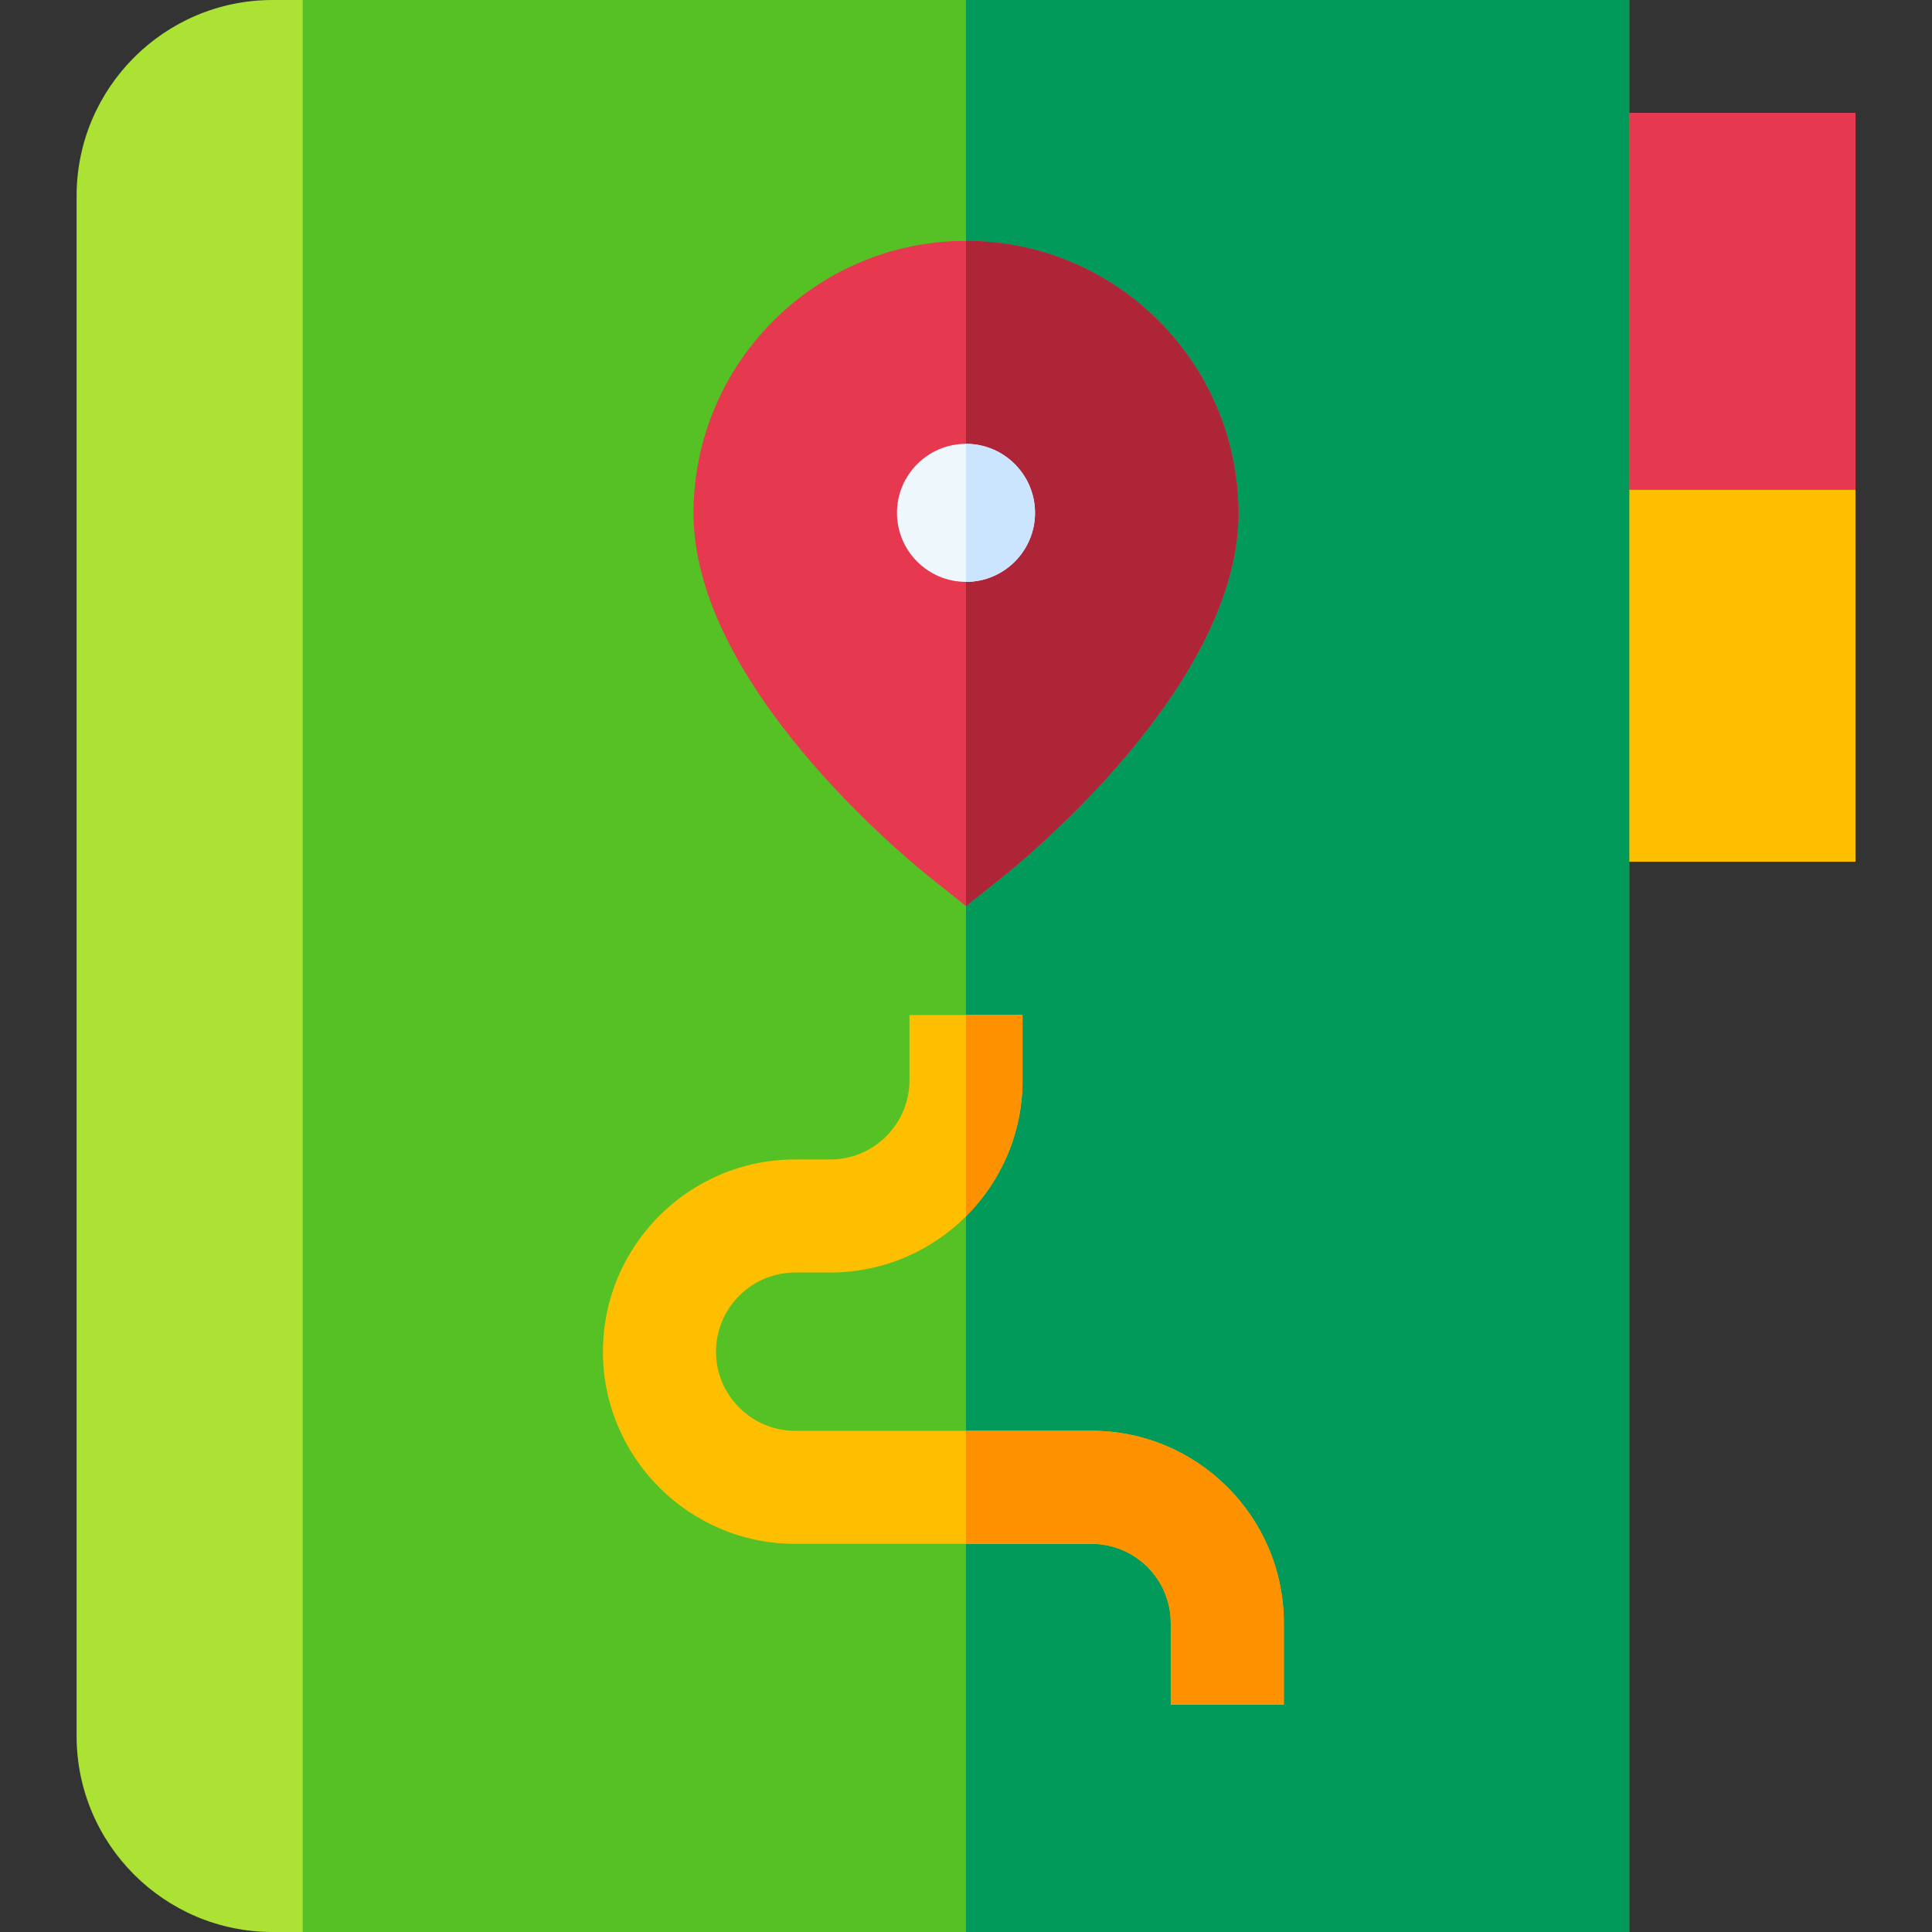 <svg id="Layer_1" enable-background="new 0 0 512.649 512.649" height="512" viewBox="0 0 512.649 512.649" width="512" xmlns="http://www.w3.org/2000/svg"><rect x="0" y="0" width="512.649" height="512.649" fill="#333333" stroke="none"/><g><path d="m402.32 30.002h90.004v114.325h-90.004z" fill="#f85b6e"/><path d="m402.32 30.002h90.004v114.325h-90.004z" fill="#e63950"/><path d="m402.32 129.991h90.004v98.66h-90.004z" fill="#ffde46"/><path d="m402.32 129.991h90.004v98.66h-90.004z" fill="#febf01"/><path d="m72.32 0c-28.67 0-51.994 23.325-51.994 51.995v408.66c0 28.67 23.324 51.995 51.994 51.995h38.01v-512.65z" fill="#abe233"/><path d="m80.33 0h351.99v512.649h-351.99z" fill="#56c125"/><path d="m256.322 0h175.998v512.649h-175.998z" fill="#019a5a"/><path d="m256.322 63.918c-39.868 0-72.302 32.435-72.302 72.303 0 45.358 56.518 91.641 62.962 96.769l9.34 7.432 9.34-7.432c6.444-5.128 62.963-51.411 62.963-96.769 0-39.867-32.435-72.303-72.303-72.303z" fill="#e63950"/><path d="m328.625 136.221c0-39.868-32.435-72.303-72.303-72.303v176.503l9.34-7.432c6.444-5.127 62.963-51.41 62.963-96.768z" fill="#ae2538"/><g><path d="m340.655 452.324h-30v-21.668c0-11.579-9.42-21-21-21h-78.667c-28.121 0-50.999-22.878-50.999-50.999s22.878-51 50.999-51h9.335c11.579 0 20.999-9.42 20.999-21v-17.334h30v17.334c0 28.121-22.878 51-50.999 51h-9.335c-11.579 0-20.999 9.42-20.999 21s9.42 20.999 20.999 20.999h78.667c28.121 0 51 22.878 51 51z" fill="#febf01"/></g><g><path d="m256.322 154.398c-10.098 0-18.313-8.215-18.313-18.313s8.215-18.313 18.313-18.313 18.314 8.215 18.314 18.313-8.216 18.313-18.314 18.313z" fill="#edf7fc"/></g><path d="m289.656 379.657h-33.333v30h33.333c11.579 0 21 9.42 21 21v21.668h30v-21.668c-.001-28.122-22.879-51-51-51z" fill="#fe9100"/><path d="m271.322 286.659v-17.334h-15v53.423c9.261-9.239 15-22.006 15-36.089z" fill="#fe9100"/><path d="m256.322 117.771v36.627c10.098 0 18.314-8.215 18.314-18.313s-8.216-18.314-18.314-18.314z" fill="#cce5ff"/></g></svg>
